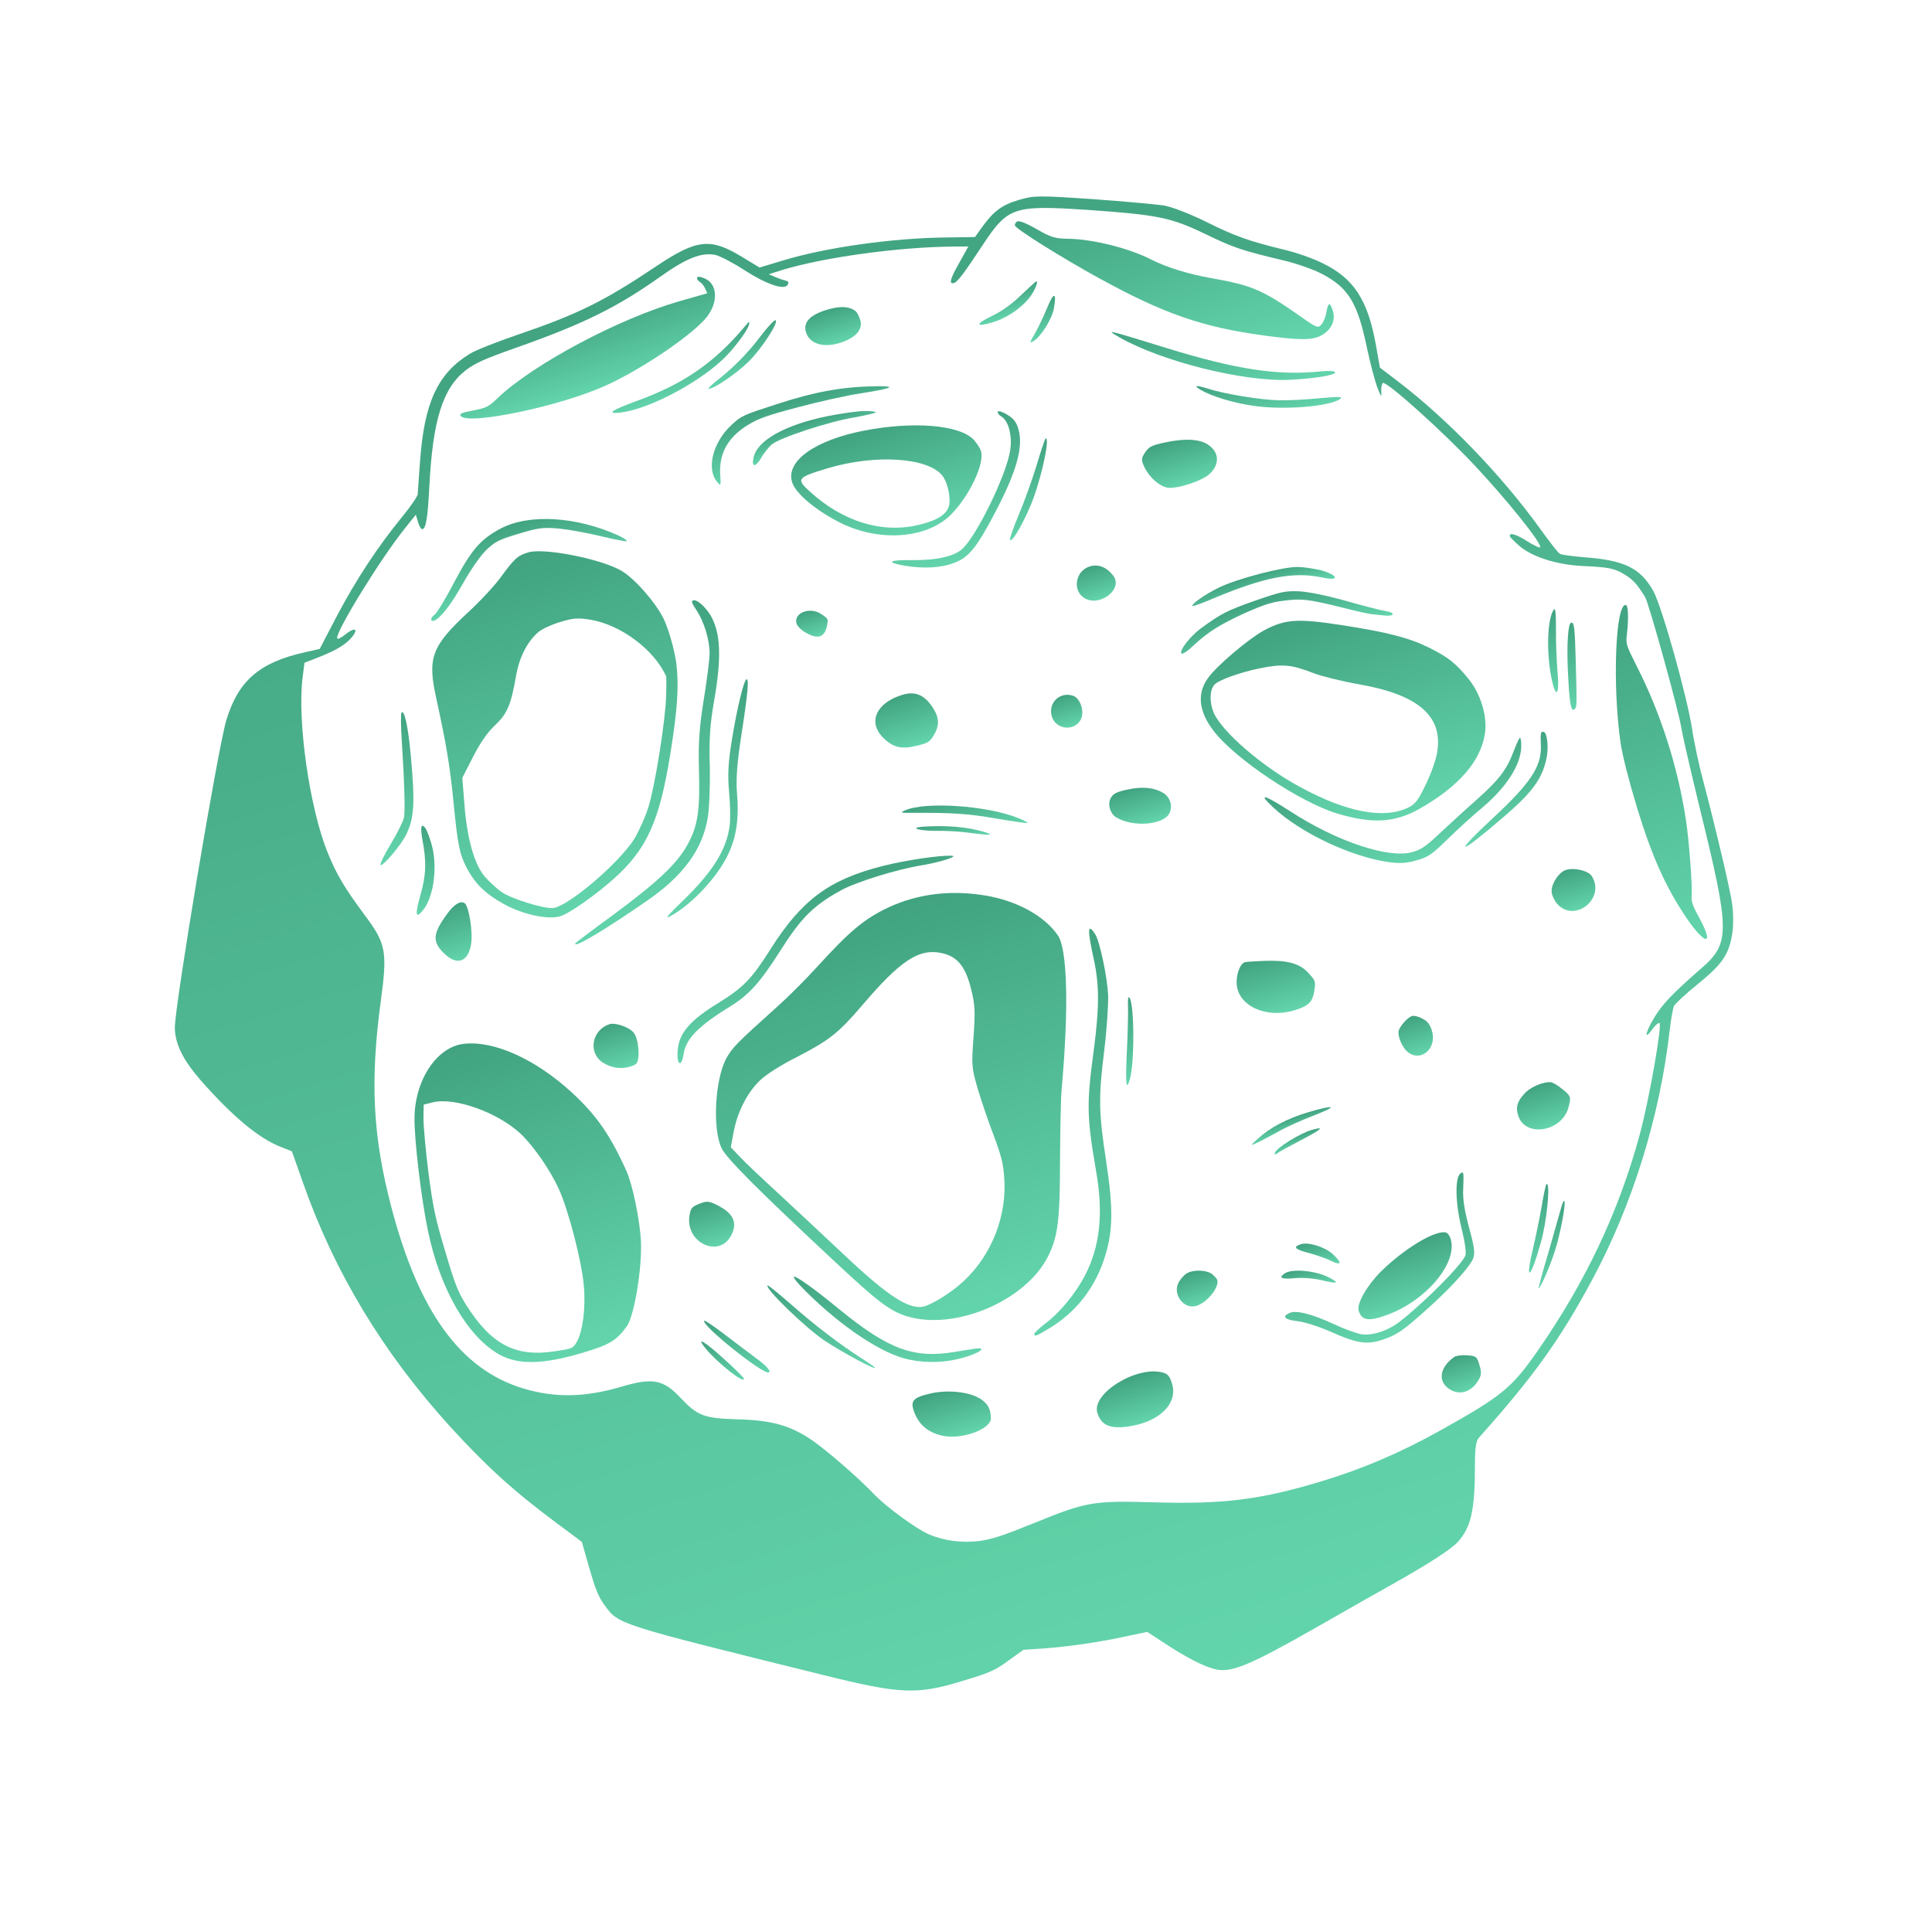 <svg width="140" height="139" viewBox="0 0 140 139" fill="none" xmlns="http://www.w3.org/2000/svg">
<path d="M119.797 42.814C118.863 41.165 117.718 40.603 114.829 40.384C113.951 40.313 113.129 40.208 113.02 40.124C112.895 40.044 112.321 39.31 111.714 38.469C108.892 34.519 104.929 30.409 101.304 27.64L99.995 26.642L99.706 25.016C99.114 21.719 98.11 20.175 95.826 19.067C95.134 18.722 93.895 18.29 93.045 18.093C90.524 17.477 89.511 17.128 87.394 16.071C86.21 15.488 84.936 14.999 84.349 14.891C83.787 14.809 81.452 14.59 79.151 14.428C75.241 14.164 74.905 14.165 73.827 14.49C72.575 14.851 71.95 15.342 71.079 16.579L70.655 17.177L68.665 17.207C64.709 17.242 59.906 17.919 56.749 18.872L55.04 19.388L53.764 18.614C51.479 17.222 50.504 17.331 47.593 19.268C43.779 21.829 41.879 22.772 37.428 24.284C35.953 24.796 34.419 25.393 34.041 25.642C31.715 27.066 30.738 29.174 30.436 33.463C30.357 34.595 30.271 35.646 30.271 35.813C30.252 35.971 29.741 36.729 29.114 37.489C27.346 39.652 25.771 42.058 24.414 44.634L23.169 47.025L22.037 47.282C18.795 48.009 17.265 49.344 16.405 52.172C15.775 54.26 12.662 72.898 12.668 74.475C12.694 75.676 13.257 76.816 14.592 78.344C16.864 80.916 18.747 82.48 20.312 83.1L21.152 83.434L21.957 85.71C24.237 92.208 27.759 98.03 32.617 103.381C35.325 106.342 37.22 108.054 40.364 110.396L42.162 111.734L42.703 113.637C43.147 115.165 43.36 115.705 43.791 116.297C44.829 117.73 44.551 117.646 59.715 121.398C65.273 122.777 66.462 122.821 69.754 121.811C71.771 121.202 72.096 121.053 73.073 120.339L74.165 119.556L75.663 119.456C77.52 119.316 79.774 118.988 81.679 118.564L83.133 118.26L84.472 119.132C86.065 120.179 87.354 120.831 88.174 120.987C89.282 121.206 90.652 120.625 95.242 118.014C97.534 116.701 100.146 115.224 101.051 114.716C103.565 113.302 105.194 112.239 105.646 111.734C106.625 110.632 106.889 109.394 106.881 105.971C106.886 104.928 106.962 104.401 107.167 104.188C111.122 99.754 113.04 97.093 115.353 92.784C118.294 87.329 120.286 80.901 120.996 74.625C121.085 73.86 121.224 73.096 121.3 72.904C121.397 72.724 122.171 72.004 123.036 71.306C124.209 70.347 124.718 69.808 125.051 69.186C125.54 68.3 125.712 66.922 125.514 65.487C125.39 64.517 124.287 59.862 123.443 56.675C123.13 55.527 122.758 53.792 122.613 52.811C122.24 50.405 120.412 43.904 119.797 42.814ZM121.827 52.713C121.931 53.336 122.533 55.942 123.161 58.523C125.383 67.558 125.386 68.347 123.256 70.198C121.22 71.972 120.439 72.778 119.84 73.799C119.203 74.864 119.126 75.442 119.751 74.564C119.916 74.33 120.14 74.128 120.242 74.131C120.481 74.142 119.506 79.709 118.812 82.253C117.298 87.815 114.891 92.924 111.372 97.966C109.54 100.584 108.826 101.169 104.456 103.613C101.538 105.249 98.787 106.432 95.753 107.348C91.302 108.691 88.646 109.023 83.49 108.866C79.219 108.744 78.692 108.836 74.907 110.382C72.616 111.308 71.866 111.551 70.977 111.669C69.731 111.826 68.423 111.667 67.322 111.193C66.437 110.822 64.259 109.23 63.404 108.346C62.199 107.081 59.925 105.114 58.822 104.355C57.24 103.288 55.917 102.915 53.395 102.853C51.021 102.781 50.547 102.604 49.313 101.298C48.074 99.976 47.305 99.822 45.082 100.476C42.367 101.278 40.208 101.308 37.898 100.612C33.383 99.238 30.368 95.093 28.377 87.55C27.01 82.354 26.804 78.386 27.6 72.504C28.078 68.968 27.968 68.38 26.474 66.379C24.97 64.348 24.401 63.411 23.736 61.765C22.43 58.549 21.528 52.221 21.929 49.095L22.061 48.031L23.173 47.594C24.434 47.096 25.155 46.644 25.573 46.081C25.976 45.523 25.672 45.463 25.021 45.979C24.724 46.219 24.461 46.349 24.433 46.257C24.299 45.81 27.636 40.387 29.387 38.23L30.132 37.3L30.299 37.854C30.387 38.146 30.523 38.374 30.616 38.346C30.877 38.267 30.99 37.528 31.112 35.258C31.357 30.448 32.081 28.114 33.773 26.814C34.459 26.305 35.063 26.022 37.402 25.198C42.307 23.466 44.718 22.268 47.861 20.043C49.742 18.703 50.838 18.272 51.84 18.473C52.183 18.554 53.121 19.043 53.935 19.57C55.524 20.602 56.854 21.057 57.08 20.636C57.177 20.456 57.138 20.383 56.921 20.331C56.759 20.296 56.421 20.18 56.17 20.071L55.708 19.875L56.627 19.581C59.656 18.649 65.143 17.9 69.032 17.868L70.172 17.86L69.507 19.052C68.848 20.208 68.739 20.627 69.139 20.506C69.386 20.431 69.878 19.779 71.203 17.767C73.049 14.977 73.434 14.86 78.834 15.212C83.933 15.571 84.864 15.76 87.383 16.981C89.466 17.981 90.006 18.154 93.048 18.881C93.953 19.095 95.192 19.527 95.814 19.86C97.709 20.85 98.379 21.957 99.045 25.165C99.287 26.301 99.626 27.593 99.796 28.045C100.095 28.811 100.119 28.837 100.088 28.343C100.081 28.043 100.135 27.775 100.212 27.752C100.535 27.654 104.573 31.288 106.854 33.723C109.184 36.211 111.63 39.25 111.614 39.641C111.611 39.743 111.199 39.548 110.684 39.233C109.85 38.696 109.32 38.554 109.417 38.877C109.436 38.939 109.752 39.263 110.115 39.573C111.023 40.357 112.824 40.922 114.633 41.014C116.574 41.1 117.02 41.184 117.769 41.663C118.345 42.01 118.655 42.369 119.209 43.26C119.481 43.715 121.639 51.477 121.827 52.713Z" fill="url(#paint0_linear_289_7684)"/>
<path d="M117.823 43.846C117.06 43.657 116.83 49.687 117.437 53.87C117.564 54.738 118.04 56.593 118.63 58.547C119.709 62.067 120.703 64.302 122.216 66.532C123.574 68.524 124.239 68.558 123.172 66.58C122.654 65.645 122.541 65.326 122.584 64.91C122.644 64.22 122.399 60.902 122.167 59.411C121.595 55.621 120.349 51.715 118.649 48.366C117.807 46.689 117.807 46.689 117.901 45.888C118.02 44.777 117.989 43.897 117.823 43.846Z" fill="url(#paint1_linear_289_7684)"/>
<path d="M113.842 45.132C113.626 45.197 113.533 46.669 113.608 48.477C113.713 50.829 113.824 51.585 114.058 51.414C114.281 51.262 114.273 51.349 114.187 48C114.118 45.434 114.073 45.062 113.842 45.132Z" fill="url(#paint2_linear_289_7684)"/>
<path d="M112.582 44.186C112.124 44.895 112.047 47.202 112.415 49.089C112.74 50.721 113.034 50.413 112.857 48.603C112.797 47.849 112.74 46.489 112.751 45.579C112.754 44.419 112.715 44.011 112.582 44.186Z" fill="url(#paint3_linear_289_7684)"/>
<path d="M115.353 63.499C115.115 63.101 114.099 62.853 113.483 63.039C112.96 63.197 112.385 64.076 112.439 64.647C112.468 64.907 112.65 65.289 112.852 65.513C114.114 66.912 116.36 65.11 115.353 63.499Z" fill="url(#paint4_linear_289_7684)"/>
<path d="M111.878 53.045C111.641 52.983 111.618 53.074 111.659 54.102C111.694 55.553 110.885 56.771 108.26 59.209C105.138 62.115 105.644 62.064 109.057 59.119C111.123 57.337 111.814 56.339 112.092 54.811C112.22 54.067 112.1 53.113 111.878 53.045Z" fill="url(#paint5_linear_289_7684)"/>
<path d="M110.141 53.469C110.08 53.488 109.879 53.935 109.681 54.448C109.179 55.792 108.634 56.493 106.994 57.962C106.211 58.652 105.014 59.752 104.344 60.374C103.351 61.312 102.992 61.572 102.34 61.751C100.622 62.236 96.867 60.985 93.48 58.783C91.561 57.549 91.126 57.445 92.251 58.499C94.203 60.345 97.948 62.12 100.696 62.483C101.416 62.584 101.976 62.55 102.654 62.345C103.506 62.105 103.729 61.953 104.923 60.787C105.651 60.081 106.717 59.104 107.296 58.627C109.11 57.122 110.18 55.489 110.233 54.164C110.245 53.757 110.203 53.451 110.141 53.469Z" fill="url(#paint6_linear_289_7684)"/>
<path d="M106.417 49.203C105.503 48.068 104.931 47.62 103.566 46.94C102.086 46.211 100.591 45.823 97.136 45.287C94 44.807 93.112 44.873 91.593 45.684C90.481 46.288 88.191 48.222 87.529 49.144C86.723 50.261 86.863 51.561 87.942 52.965C89.497 54.998 94.19 58.132 96.909 58.957C99.422 59.71 101.043 59.624 102.827 58.632C105.698 57.01 107.309 55.164 107.606 53.143C107.794 51.928 107.292 50.265 106.417 49.203ZM104.135 54.56C104.054 55.071 103.689 56.088 103.316 56.856C102.737 58.055 102.552 58.279 101.995 58.547C100.226 59.367 97.549 58.848 94.212 57.034C91.441 55.537 88.571 53.044 87.95 51.653C87.641 50.907 87.645 50.032 87.993 49.625C88.308 49.278 89.81 48.741 91.279 48.432C92.943 48.098 93.562 48.146 95.258 48.809C95.842 49.019 97.297 49.386 98.503 49.593C102.816 50.357 104.598 51.918 104.135 54.56Z" fill="url(#paint7_linear_289_7684)"/>
<path d="M96.32 22.041C96.243 22.065 96.159 22.342 96.115 22.641C96.07 22.94 95.906 23.342 95.769 23.501C95.521 23.794 95.43 23.771 94.363 23.018C91.505 21.009 90.751 20.683 87.805 20.162C86.118 19.865 84.58 19.389 83.451 18.823C81.877 18.005 79.204 17.334 77.465 17.305C76.453 17.291 76.14 17.201 75.099 16.591C74.348 16.163 73.814 15.955 73.694 16.058C73.585 16.141 73.52 16.262 73.544 16.339C73.623 16.6 76.877 18.641 79.657 20.169C84.291 22.717 87.127 23.708 91.578 24.312C94.118 24.654 95.079 24.666 95.715 24.323C96.443 23.952 96.799 23.24 96.59 22.548C96.502 22.255 96.382 22.023 96.32 22.041Z" fill="url(#paint8_linear_289_7684)"/>
<path d="M113.178 78.899C112.885 78.652 112.52 78.443 112.363 78.423C111.849 78.393 111.026 78.726 110.592 79.126C109.932 79.778 109.791 80.257 110.046 80.936C110.643 82.468 113.227 81.957 113.664 80.23C113.859 79.483 113.84 79.421 113.178 78.899Z" fill="url(#paint9_linear_289_7684)"/>
<path d="M95.588 28.862C94.578 28.965 93.268 29.024 92.658 29.007C91.356 28.98 88.758 28.555 87.623 28.193C86.675 27.891 86.43 27.915 86.981 28.235C87.726 28.699 89.41 29.215 90.83 29.408C93.029 29.735 96.391 29.459 97.114 28.905C97.332 28.738 96.961 28.733 95.588 28.862Z" fill="url(#paint10_linear_289_7684)"/>
<path d="M95.773 26.909C92.598 27.245 89.548 26.772 84.489 25.209C80.081 23.853 80.096 23.849 81.117 24.447C84.181 26.192 90.107 27.678 93.455 27.524C95.326 27.43 96.814 27.182 96.749 26.967C96.725 26.89 96.278 26.857 95.773 26.909Z" fill="url(#paint11_linear_289_7684)"/>
<path d="M100.34 44.27C99.986 44.209 98.692 43.877 97.461 43.527C96.229 43.176 94.742 42.87 94.132 42.852C93.145 42.814 92.844 42.872 90.988 43.516C88.921 44.24 88.456 44.481 87.026 45.534C86.215 46.132 85.385 47.222 85.63 47.366C85.726 47.404 86.104 47.156 86.466 46.795C87.554 45.778 88.419 45.248 90.234 44.415C91.585 43.822 92.15 43.635 92.977 43.537C94.32 43.366 94.736 43.409 97.132 43.995C98.207 44.275 99.214 44.492 99.351 44.501C99.493 44.525 99.904 44.552 100.254 44.598C101.091 44.698 101.166 44.39 100.34 44.27Z" fill="url(#paint12_linear_289_7684)"/>
<path d="M113.135 87.493C113.038 87.841 112.624 89.309 112.206 90.762C111.767 92.204 111.464 93.371 111.495 93.361C111.649 93.315 112.341 91.712 112.666 90.674C113.051 89.5 113.459 87.345 113.371 87.052C113.339 86.945 113.231 87.145 113.135 87.493Z" fill="url(#paint13_linear_289_7684)"/>
<path d="M112.069 85.8C112.022 85.814 111.865 86.516 111.723 87.382C111.576 88.232 111.281 89.648 111.077 90.532C110.475 93.048 110.929 92.659 111.662 90.02C112.099 88.46 112.361 85.711 112.069 85.8Z" fill="url(#paint14_linear_289_7684)"/>
<path d="M95.76 41.337C95.269 41.217 94.51 41.093 94.037 41.085C92.927 41.084 89.748 41.909 88.366 42.562C87.339 43.056 86.243 43.824 86.423 43.92C86.479 43.937 87.147 43.702 87.92 43.368C91.65 41.805 93.747 41.407 95.831 41.853C97.075 42.133 97.011 41.699 95.76 41.337Z" fill="url(#paint15_linear_289_7684)"/>
<path d="M103.077 73.821C102.811 73.666 102.468 73.585 102.314 73.631C102.021 73.719 101.48 74.32 101.363 74.657C101.234 75.065 101.625 75.972 102.074 76.289C103.032 76.957 104.135 75.936 103.764 74.705C103.624 74.243 103.453 74.009 103.077 73.821Z" fill="url(#paint16_linear_289_7684)"/>
<path d="M105.838 85.027C105.422 85.32 105.456 87.157 105.893 88.94C106.175 90.097 106.267 90.792 106.179 91.003C105.884 91.696 103.321 94.283 101.462 95.751C100.608 96.429 99.447 96.813 98.636 96.688C98.297 96.623 97.375 96.296 96.592 95.928C95.03 95.207 93.903 94.926 93.434 95.152C92.872 95.405 93.094 95.641 94.033 95.743C94.535 95.793 95.599 96.144 96.393 96.492C98.412 97.394 99.112 97.485 100.382 97.017C101.231 96.711 101.677 96.408 103.056 95.186C105.009 93.472 106.538 91.801 106.765 91.162C106.892 90.804 106.835 90.335 106.452 88.956C106.122 87.695 105.991 86.929 106.029 86.162C106.075 84.922 106.061 84.876 105.838 85.027Z" fill="url(#paint17_linear_289_7684)"/>
<path d="M87.529 32.218C86.935 31.809 85.827 31.758 84.424 32.064C83.446 32.275 83.286 32.357 82.978 32.785C82.691 33.225 82.688 33.327 82.937 33.873C83.312 34.616 83.977 35.204 84.589 35.339C85.247 35.459 87.132 34.857 87.677 34.323C88.404 33.616 88.348 32.76 87.529 32.218Z" fill="url(#paint18_linear_289_7684)"/>
<path d="M104.705 89.298C103.827 89.227 101.702 90.54 100.068 92.142C99.062 93.15 98.301 94.472 98.455 94.98C98.678 95.718 99.2 95.779 100.589 95.259C103.382 94.214 105.639 91.501 105.123 89.793C105.035 89.501 104.877 89.313 104.705 89.298Z" fill="url(#paint19_linear_289_7684)"/>
<path d="M106.321 98.214C105.945 98.193 105.537 98.232 105.397 98.325C104.27 99.102 104.152 100.212 105.149 100.734C105.815 101.104 106.596 100.851 107.054 100.142C107.357 99.698 107.378 99.49 107.211 98.936C107.021 98.305 106.976 98.268 106.321 98.214Z" fill="url(#paint20_linear_289_7684)"/>
<path d="M94.747 70.441C94.134 69.803 93.24 69.569 91.579 69.634C90.932 69.661 90.305 69.699 90.213 69.727C89.874 69.829 89.599 70.534 89.609 71.236C89.659 72.849 91.667 73.822 93.725 73.234C94.792 72.929 95.106 72.633 95.236 71.838C95.344 71.083 95.344 71.083 94.747 70.441Z" fill="url(#paint21_linear_289_7684)"/>
<path d="M96.428 80.244C96.343 80.185 95.605 80.358 94.789 80.604C93.249 81.069 92.03 81.706 91.109 82.554C90.608 83.008 90.602 83.043 91.014 82.852C91.267 82.742 91.949 82.385 92.539 82.056C93.124 81.711 94.278 81.195 95.091 80.882C95.92 80.565 96.508 80.287 96.428 80.244Z" fill="url(#paint22_linear_289_7684)"/>
<path d="M95.073 81.878C94.206 82.123 92.465 83.203 92.384 83.546C92.344 83.693 92.395 83.694 92.561 83.577C92.681 83.474 93.359 83.101 94.056 82.74C95.771 81.853 96.079 81.592 95.073 81.878Z" fill="url(#paint23_linear_289_7684)"/>
<path d="M75.893 22.28C75.641 22.893 75.24 23.736 74.999 24.162C74.598 24.837 74.586 24.907 74.897 24.713C75.451 24.378 76.23 23.118 76.369 22.354C76.582 21.165 76.369 21.128 75.893 22.28Z" fill="url(#paint24_linear_289_7684)"/>
<path d="M96.559 90.867C95.983 90.352 94.818 89.998 94.279 90.161C93.647 90.352 93.825 90.55 94.896 90.814C95.411 90.961 96.141 91.211 96.498 91.389C97.23 91.755 97.253 91.497 96.559 90.867Z" fill="url(#paint25_linear_289_7684)"/>
<path d="M75.004 20.449C74.937 20.503 74.451 20.952 73.901 21.47C73.278 22.078 72.541 22.586 71.865 22.908C70.632 23.498 70.686 23.734 71.964 23.348C73.073 23.013 74.258 22.152 74.802 21.282C75.139 20.727 75.271 20.218 75.004 20.449Z" fill="url(#paint26_linear_289_7684)"/>
<path d="M96.26 92.552C95.257 92.066 93.617 91.923 93.088 92.284C92.615 92.611 92.866 92.72 93.846 92.626C94.382 92.565 95.265 92.651 95.826 92.784C96.953 93.065 97.113 92.983 96.26 92.552Z" fill="url(#paint27_linear_289_7684)"/>
<path d="M80.665 41.712C80.194 41.098 79.585 40.862 78.984 41.043C77.921 41.364 77.682 42.797 78.587 43.346C79.697 44.019 81.425 42.674 80.665 41.712Z" fill="url(#paint28_linear_289_7684)"/>
<path d="M84.272 57.449C83.601 57.063 82.789 56.989 81.729 57.209C80.91 57.389 80.692 57.505 80.511 57.794C80.228 58.249 80.436 58.993 80.917 59.25C82.123 59.961 84.286 59.779 84.727 58.957C85.007 58.436 84.802 57.759 84.272 57.449Z" fill="url(#paint29_linear_289_7684)"/>
<path d="M75.766 31.772C75.735 31.781 75.419 32.682 75.097 33.787C74.755 34.881 74.18 36.482 73.804 37.351C73.443 38.216 73.161 39.006 73.189 39.099C73.295 39.453 74.314 37.651 74.899 36.08C75.546 34.273 76.09 31.674 75.766 31.772Z" fill="url(#paint30_linear_289_7684)"/>
<path d="M72.997 30.055C72.667 29.853 72.349 29.747 72.306 29.827C72.268 29.923 72.381 30.073 72.566 30.185C73.096 30.495 73.383 31.668 73.19 32.7C72.889 34.487 70.823 38.721 69.771 39.744C69.2 40.302 67.899 40.611 66.128 40.591C64.424 40.568 64.139 40.738 65.491 40.985C66.858 41.228 68.198 41.159 69.161 40.784C70.2 40.387 70.765 39.696 72.067 37.22C73.672 34.184 74.182 32.367 73.792 31.075C73.639 30.567 73.452 30.338 72.997 30.055Z" fill="url(#paint31_linear_289_7684)"/>
<path d="M77.748 50.417C76.795 50.1 75.926 50.95 76.219 51.92C76.507 52.874 77.846 53.024 78.308 52.162C78.62 51.581 78.287 50.59 77.748 50.417Z" fill="url(#paint32_linear_289_7684)"/>
<path d="M70.572 31.878C69.555 30.791 66.209 30.508 62.622 31.205C59.065 31.892 56.935 33.408 57.395 34.932C57.632 35.717 58.948 36.847 60.632 37.75C63.523 39.312 67.122 39.099 68.925 37.279C70.262 35.918 71.357 33.589 71.088 32.697C71.018 32.466 70.779 32.118 70.572 31.878ZM68.8 36.477C68.723 37.222 67.986 37.73 66.409 38.072C63.842 38.645 61.059 37.772 58.723 35.656C57.661 34.7 57.735 34.611 59.999 33.927C63.423 32.911 67.207 33.146 68.274 34.453C68.623 34.885 68.86 35.837 68.8 36.477Z" fill="url(#paint33_linear_289_7684)"/>
<path d="M87.825 92.327C87.432 92.026 86.481 91.994 86.01 92.271C85.824 92.377 85.572 92.655 85.438 92.88C84.909 93.745 85.766 94.913 86.69 94.635C87.476 94.398 88.368 93.289 88.205 92.75C88.177 92.658 88.004 92.475 87.825 92.327Z" fill="url(#paint34_linear_289_7684)"/>
<path d="M81.773 72.274C81.742 72.284 81.722 72.609 81.741 73.006C81.756 73.388 81.725 74.79 81.661 76.136C81.546 78.539 81.606 79.125 81.871 78.222C82.255 76.881 82.188 72.149 81.773 72.274Z" fill="url(#paint35_linear_289_7684)"/>
<path d="M79.37 67.71C78.805 66.839 78.781 67.317 79.257 69.507C79.671 71.38 79.664 73.028 79.26 76.088C78.73 80.01 78.745 80.895 79.433 84.902C79.966 87.949 79.71 90.327 78.626 92.417C77.936 93.75 76.792 95.137 75.695 95.955C75.258 96.288 74.922 96.624 74.941 96.686C74.997 96.871 75.085 96.827 76.053 96.25C78.026 95.05 79.401 93.258 80.093 90.984C80.654 89.169 80.671 87.501 80.149 84.099C79.609 80.584 79.6 79.496 80.011 76.181C80.197 74.681 80.32 72.864 80.301 72.131C80.242 70.822 79.705 68.264 79.37 67.71Z" fill="url(#paint36_linear_289_7684)"/>
<path d="M73.766 59.276C71.492 58.367 67.053 58.078 65.584 58.723C65.197 58.89 65.273 58.917 66.143 58.906C69.045 58.887 70.213 58.971 72.218 59.323C73.438 59.526 74.442 59.676 74.463 59.636C74.485 59.596 74.168 59.44 73.766 59.276Z" fill="url(#paint37_linear_289_7684)"/>
<path d="M76.651 67.775C75.669 66.359 73.676 65.264 71.361 64.888C68.869 64.482 66.504 64.776 64.41 65.744C62.615 66.588 61.572 67.474 59.186 70.091C58.392 70.969 57.113 72.245 56.346 72.93C53.383 75.587 53.063 75.919 52.639 76.685C51.813 78.177 51.611 81.797 52.288 83.205C52.624 83.927 55.032 86.34 60.548 91.476C63.64 94.371 64.507 95.016 65.748 95.397C69.239 96.443 74.371 94.239 75.955 91.024C76.668 89.6 76.81 88.398 76.814 84.014C76.831 81.843 76.866 79.566 76.93 78.942C77.454 73.108 77.356 68.772 76.651 67.775ZM70.545 75.159C70.394 77.22 70.405 77.368 70.859 78.927C71.129 79.819 71.635 81.329 72.004 82.275C72.524 83.663 72.685 84.253 72.763 85.237C73.003 88.036 71.892 90.924 69.832 92.838C68.89 93.727 67.3 94.694 66.735 94.713C65.593 94.773 64.057 93.691 60.614 90.415C59.535 89.397 57.641 87.635 56.402 86.481C55.148 85.331 53.855 84.109 53.55 83.765L52.957 83.138L53.168 81.999C53.449 80.537 54.193 79.104 55.113 78.255C55.573 77.831 56.558 77.198 57.725 76.611C60.122 75.367 60.747 74.876 62.511 72.815C65.203 69.652 66.547 68.759 68.111 69.043C69.337 69.261 69.957 69.98 70.371 71.686C70.659 72.808 70.674 73.358 70.545 75.159Z" fill="url(#paint38_linear_289_7684)"/>
<path d="M63.366 27.991C60.993 28.036 59.018 28.397 56.28 29.29C53.876 30.066 53.711 30.133 53.005 30.799C51.677 32.023 51.179 33.936 51.936 34.883C52.235 35.263 52.246 35.243 52.189 34.387C52.096 32.853 52.761 31.662 54.212 30.788C54.963 30.326 55.616 30.095 57.857 29.503C59.349 29.103 61.398 28.652 62.41 28.498C64.705 28.141 65.087 27.959 63.366 27.991Z" fill="url(#paint39_linear_289_7684)"/>
<path d="M62.011 22.556C61.549 22.192 60.898 22.153 59.913 22.451C58.696 22.818 58.187 23.358 58.401 24.066C58.651 24.897 59.624 25.225 60.825 24.862C61.98 24.514 62.548 23.889 62.339 23.196C62.255 22.919 62.101 22.63 62.011 22.556Z" fill="url(#paint40_linear_289_7684)"/>
<path d="M84.286 99.474C82.439 98.924 79.088 100.959 79.515 102.375C79.803 103.329 80.508 103.604 82.022 103.331C84.125 102.949 85.348 101.656 84.934 100.286C84.767 99.732 84.634 99.571 84.286 99.474Z" fill="url(#paint41_linear_289_7684)"/>
<path d="M62.632 29.791C62.128 29.792 60.953 29.962 59.986 30.153C56.883 30.787 54.871 31.915 54.607 33.154C54.438 33.876 54.743 33.885 55.155 33.19C55.338 32.849 55.697 32.422 55.906 32.224C56.48 31.732 60.009 30.566 61.866 30.257C62.71 30.103 63.432 29.936 63.464 29.876C63.501 29.831 63.116 29.779 62.632 29.791Z" fill="url(#paint42_linear_289_7684)"/>
<path d="M71.314 60.284C70.042 59.912 68.544 59.793 66.816 59.912C65.867 59.997 66.654 60.213 67.83 60.211C68.497 60.194 69.472 60.252 70.015 60.323C71.292 60.492 71.755 60.52 71.736 60.459C71.727 60.428 71.536 60.351 71.314 60.284Z" fill="url(#paint43_linear_289_7684)"/>
<path d="M67.681 51.423C67.065 50.383 66.362 50.058 65.392 50.351C63.513 50.918 62.872 52.303 63.969 53.433C64.672 54.145 65.277 54.315 66.343 54.06C67.255 53.852 67.369 53.784 67.68 53.254C68.07 52.599 68.06 52.064 67.681 51.423Z" fill="url(#paint44_linear_289_7684)"/>
<path d="M68.93 62.012C68.03 61.981 65.633 62.335 63.946 62.76C60.076 63.744 58.1 65.213 55.845 68.765C54.469 70.944 53.866 71.562 52.068 72.676C50.053 73.905 49.237 74.823 49.116 76.035C48.997 77.146 49.375 77.451 49.539 76.378C49.708 75.269 50.62 74.339 52.946 72.915C54.289 72.073 55.082 71.195 56.495 68.972C58.041 66.524 58.917 65.638 60.918 64.531C62.071 63.897 65.008 62.994 66.803 62.704C68.178 62.474 69.54 62.029 68.93 62.012Z" fill="url(#paint45_linear_289_7684)"/>
<path d="M56.192 23.205C56.101 23.182 55.618 23.697 55.126 24.349C54.205 25.584 53.031 26.762 51.855 27.654C51.49 27.949 51.275 28.182 51.357 28.174C51.733 28.195 53.373 27.061 54.243 26.211C55.19 25.287 56.485 23.284 56.192 23.205Z" fill="url(#paint46_linear_289_7684)"/>
<path d="M53.976 23.655C51.762 26.288 49.54 27.832 46.099 29.072C44.315 29.728 43.925 29.997 44.89 29.907C46.814 29.712 50.269 27.965 52.26 26.155C53.069 25.44 54.159 23.986 54.274 23.532C54.339 23.243 54.308 23.253 53.976 23.655Z" fill="url(#paint47_linear_289_7684)"/>
<path d="M59.532 44.513C58.719 43.936 57.484 44.409 57.721 45.194C57.781 45.394 58.108 45.699 58.449 45.881C59.296 46.348 59.764 46.173 59.931 45.333C60.016 44.837 60.041 44.864 59.532 44.513Z" fill="url(#paint48_linear_289_7684)"/>
<path d="M51.158 20.224C50.706 20.008 50.452 20 50.517 20.216C50.536 20.277 50.635 20.382 50.739 20.451C50.84 20.505 51.002 20.707 51.093 20.898L51.251 21.254L49.239 21.827C44.847 23.086 38.681 26.374 36.091 28.818C35.416 29.475 35.256 29.557 34.288 29.748C33.444 29.902 33.269 29.989 33.382 30.14C33.88 30.846 40.613 29.435 43.893 27.941C46.347 26.831 49.761 24.558 51.042 23.18C52.019 22.13 52.071 20.687 51.158 20.224Z" fill="url(#paint49_linear_289_7684)"/>
<path d="M70.621 97.738C70.268 97.794 69.644 97.898 69.194 97.967C66.254 98.468 64.405 97.8 60.885 94.934C58.986 93.374 57.705 92.468 57.535 92.519C57.443 92.547 57.821 93.021 58.37 93.56C60.992 96.178 63.993 98.16 65.886 98.529C67.246 98.807 68.638 98.74 69.901 98.359C71.102 97.996 71.556 97.607 70.621 97.738Z" fill="url(#paint50_linear_289_7684)"/>
<path d="M71.065 101.382C70.271 100.866 68.724 100.695 67.464 100.974C66.096 101.286 65.916 101.525 66.301 102.467C66.654 103.301 67.316 103.823 68.271 104.039C69.662 104.358 71.827 103.57 71.804 102.771C71.783 102.089 71.594 101.743 71.065 101.382Z" fill="url(#paint51_linear_289_7684)"/>
<path d="M54.098 49.226C53.898 49.286 53.4 51.368 53.041 53.575C52.769 55.235 52.717 56.175 52.834 57.399C52.916 58.281 52.936 59.35 52.882 59.785C52.663 61.565 51.644 63.199 49.404 65.352C48.451 66.261 48.156 66.619 48.502 66.43C49.928 65.698 51.753 63.837 52.609 62.219C53.329 60.876 53.563 59.479 53.414 57.593C53.318 56.497 53.403 55.33 53.734 53.198C54.197 50.221 54.283 49.17 54.098 49.226Z" fill="url(#paint52_linear_289_7684)"/>
<path d="M51.488 44.59C51.09 43.938 50.499 43.427 50.237 43.506C50.068 43.557 50.125 43.691 50.471 44.225C51.022 45.049 51.431 46.404 51.419 47.365C51.422 47.767 51.232 49.251 51.003 50.664C50.687 52.623 50.591 53.81 50.648 55.724C50.734 58.738 50.575 59.827 49.829 61.194C49.056 62.586 47.726 63.86 44.471 66.27C42.969 67.362 41.725 68.308 41.704 68.348C41.441 68.813 43.849 67.382 46.892 65.271C49.535 63.449 50.908 61.54 51.29 59.242C51.401 58.553 51.465 56.872 51.434 55.487C51.371 53.609 51.455 52.441 51.753 50.756C52.302 47.619 52.221 45.846 51.488 44.59Z" fill="url(#paint53_linear_289_7684)"/>
<path d="M48.083 44.828C47.481 43.616 45.949 41.879 44.997 41.343C43.495 40.487 39.351 39.672 38.252 40.038C37.497 40.266 37.251 40.508 36.276 41.843C35.873 42.401 34.822 43.541 33.928 44.365C31.277 46.828 30.958 47.663 31.616 50.621C32.34 53.912 32.612 55.593 32.848 57.99C33.167 61.219 33.291 61.853 33.788 62.828C34.404 64.036 35.186 64.791 36.554 65.537C37.922 66.282 39.717 66.664 40.595 66.399C41.258 66.199 43.101 64.904 44.48 63.682C46.862 61.552 47.791 59.509 48.567 54.673C49.098 51.423 49.205 49.662 49.007 48.059C48.868 47.043 48.433 45.545 48.083 44.828ZM48.273 50.413C48.221 52.192 47.487 56.83 47.008 58.418C46.8 59.119 46.327 60.169 45.984 60.759C44.901 62.514 41.16 65.708 40.063 65.804C39.354 65.85 36.999 65.117 36.311 64.619C35.967 64.37 35.452 63.888 35.146 63.543C34.382 62.682 33.837 60.765 33.65 58.252L33.501 56.366L34.272 54.857C34.8 53.824 35.316 53.081 35.865 52.563C36.754 51.724 37.032 51.086 37.399 48.96C37.631 47.614 38.239 46.456 39.017 45.802C39.298 45.566 39.979 45.259 40.626 45.064C41.55 44.785 41.912 44.76 42.833 44.918C45.016 45.301 47.382 47.072 48.263 48.989C48.297 49.046 48.288 49.686 48.273 50.413Z" fill="url(#paint54_linear_289_7684)"/>
<path d="M44.801 38.8C41.747 37.422 38.343 37.223 36.297 38.294C34.819 39.076 34.172 39.825 32.918 42.185C32.303 43.378 31.647 44.433 31.496 44.545C31.19 44.755 31.165 45.065 31.443 44.981C31.889 44.846 32.677 43.837 33.562 42.26C34.13 41.248 34.847 40.226 35.265 39.831C35.924 39.229 36.141 39.113 37.604 38.672C39.052 38.235 39.363 38.208 40.536 38.308C41.246 38.379 42.633 38.632 43.613 38.873C44.574 39.104 45.394 39.26 45.431 39.215C45.447 39.159 45.173 38.974 44.801 38.8Z" fill="url(#paint55_linear_289_7684)"/>
<path d="M62.408 98.42C60.844 97.414 59.077 96.067 57.315 94.517C56.402 93.718 55.646 93.106 55.609 93.151C55.474 93.427 58.365 96.215 59.738 97.144C61.081 98.031 63.467 99.31 63.406 99.11C63.397 99.079 62.948 98.761 62.408 98.42Z" fill="url(#paint56_linear_289_7684)"/>
<path d="M52.13 87.417C51.409 87.03 51.251 87.01 50.696 87.229C50.14 87.447 50.05 87.541 49.963 88.088C49.643 90.031 52.082 91.21 52.975 89.546C53.448 88.665 53.173 87.975 52.13 87.417Z" fill="url(#paint57_linear_289_7684)"/>
<path d="M54.737 98.385C54.238 98.015 53.217 97.248 52.451 96.657C51.689 96.081 51.055 95.651 51.023 95.711C50.84 96.052 55.251 99.59 55.698 99.455C55.914 99.39 55.554 98.978 54.737 98.385Z" fill="url(#paint58_linear_289_7684)"/>
<path d="M52.438 98.457C51.025 97.171 50.379 96.812 51.146 97.739C52.021 98.801 54.047 100.39 53.894 99.882C53.87 99.805 53.222 99.161 52.438 98.457Z" fill="url(#paint59_linear_289_7684)"/>
<path d="M45.28 74.405C44.893 74.237 44.412 74.147 44.196 74.212C42.918 74.598 42.586 76.226 43.633 76.968C44.227 77.376 44.971 77.504 45.649 77.3C46.142 77.151 46.216 77.061 46.272 76.524C46.291 76.199 46.246 75.659 46.144 75.32C45.995 74.828 45.847 74.671 45.28 74.405Z" fill="url(#paint60_linear_289_7684)"/>
<path d="M45.39 84.85C44.219 82.249 43.212 80.806 41.442 79.174C38.815 76.76 35.796 75.387 33.605 75.645C31.655 75.864 30.059 78.26 30.036 81.021C30.02 82.638 30.536 86.966 31.02 89.238C31.901 93.438 33.869 96.841 36.162 98.147C37.519 98.913 39.311 98.893 42.165 98.048C44.141 97.469 44.669 97.158 45.427 96.106C45.957 95.359 46.535 91.927 46.444 89.956C46.371 88.433 45.836 85.824 45.39 84.85ZM42.306 93.17C42.453 94.771 42.23 96.484 41.791 97.254C41.513 97.725 41.482 97.734 40.179 97.926C37.337 98.364 35.572 97.418 33.763 94.539C33.179 93.607 32.951 93.021 32.256 90.661C31.546 88.307 31.372 87.452 31.046 84.981C30.848 83.379 30.685 81.615 30.686 81.06L30.7 80.049L31.34 79.889C32.93 79.476 36.118 80.63 37.767 82.197C38.693 83.093 39.885 84.816 40.493 86.16C41.182 87.665 42.167 91.431 42.306 93.17Z" fill="url(#paint61_linear_289_7684)"/>
<path d="M33.651 65.439C33.346 65.262 32.895 65.55 32.407 66.217C31.337 67.682 31.305 68.246 32.207 69.116C33.128 69.996 33.93 69.704 34.135 68.433C34.287 67.547 33.967 65.595 33.651 65.439Z" fill="url(#paint62_linear_289_7684)"/>
<path d="M29.099 51.633C29.04 51.718 29.04 52.608 29.112 53.627C29.311 56.791 29.362 58.74 29.276 59.236C29.223 59.504 28.796 60.372 28.314 61.172C27.833 61.972 27.498 62.644 27.579 62.687C27.759 62.784 29.097 61.205 29.444 60.462C30.023 59.263 30.081 58.171 29.767 54.739C29.578 52.664 29.299 51.405 29.099 51.633Z" fill="url(#paint63_linear_289_7684)"/>
<path d="M30.816 59.998C30.516 59.618 30.446 59.941 30.617 60.897C30.913 62.437 30.88 63.438 30.461 64.89C30.064 66.303 30.121 66.605 30.638 65.979C31.466 64.99 31.747 62.638 31.224 61.016C31.08 60.539 30.89 60.076 30.816 59.998Z" fill="url(#paint64_linear_289_7684)"/>
<defs>
<linearGradient id="paint0_linear_289_7684" x1="42.889" y1="20.055" x2="75.753" y2="126.161" gradientUnits="userSpaceOnUse">
<stop stop-color="#41A380"/>
<stop offset="1" stop-color="#63D5AC"/>
</linearGradient>
<linearGradient id="paint1_linear_289_7684" x1="115.838" y1="44.424" x2="124.321" y2="68.019" gradientUnits="userSpaceOnUse">
<stop stop-color="#41A380"/>
<stop offset="1" stop-color="#63D5AC"/>
</linearGradient>
<linearGradient id="paint2_linear_289_7684" x1="112.885" y1="45.42" x2="114.8" y2="51.257" gradientUnits="userSpaceOnUse">
<stop stop-color="#41A380"/>
<stop offset="1" stop-color="#63D5AC"/>
</linearGradient>
<linearGradient id="paint3_linear_289_7684" x1="111.683" y1="44.433" x2="113.514" y2="49.993" gradientUnits="userSpaceOnUse">
<stop stop-color="#41A380"/>
<stop offset="1" stop-color="#63D5AC"/>
</linearGradient>
<linearGradient id="paint4_linear_289_7684" x1="113.291" y1="63.097" x2="114.199" y2="66.03" gradientUnits="userSpaceOnUse">
<stop stop-color="#41A380"/>
<stop offset="1" stop-color="#63D5AC"/>
</linearGradient>
<linearGradient id="paint5_linear_289_7684" x1="107.387" y1="54.352" x2="109.282" y2="60.497" gradientUnits="userSpaceOnUse">
<stop stop-color="#41A380"/>
<stop offset="1" stop-color="#63D5AC"/>
</linearGradient>
<linearGradient id="paint6_linear_289_7684" x1="98.906" y1="55.593" x2="101.13" y2="62.884" gradientUnits="userSpaceOnUse">
<stop stop-color="#41A380"/>
<stop offset="1" stop-color="#63D5AC"/>
</linearGradient>
<linearGradient id="paint7_linear_289_7684" x1="93.337" y1="45.006" x2="98.085" y2="60.402" gradientUnits="userSpaceOnUse">
<stop stop-color="#41A380"/>
<stop offset="1" stop-color="#63D5AC"/>
</linearGradient>
<linearGradient id="paint8_linear_289_7684" x1="81.239" y1="13.773" x2="85.488" y2="27.593" gradientUnits="userSpaceOnUse">
<stop stop-color="#41A380"/>
<stop offset="1" stop-color="#63D5AC"/>
</linearGradient>
<linearGradient id="paint9_linear_289_7684" x1="111.03" y1="78.726" x2="111.987" y2="81.829" gradientUnits="userSpaceOnUse">
<stop stop-color="#41A380"/>
<stop offset="1" stop-color="#63D5AC"/>
</linearGradient>
<linearGradient id="paint10_linear_289_7684" x1="90.438" y1="26.861" x2="91.606" y2="30.69" gradientUnits="userSpaceOnUse">
<stop stop-color="#41A380"/>
<stop offset="1" stop-color="#63D5AC"/>
</linearGradient>
<linearGradient id="paint11_linear_289_7684" x1="86.171" y1="22.378" x2="88.4" y2="29.662" gradientUnits="userSpaceOnUse">
<stop stop-color="#41A380"/>
<stop offset="1" stop-color="#63D5AC"/>
</linearGradient>
<linearGradient id="paint12_linear_289_7684" x1="90.912" y1="43.5" x2="92.059" y2="47.272" gradientUnits="userSpaceOnUse">
<stop stop-color="#41A380"/>
<stop offset="1" stop-color="#63D5AC"/>
</linearGradient>
<linearGradient id="paint13_linear_289_7684" x1="111.281" y1="87.645" x2="112.956" y2="92.977" gradientUnits="userSpaceOnUse">
<stop stop-color="#41A380"/>
<stop offset="1" stop-color="#63D5AC"/>
</linearGradient>
<linearGradient id="paint14_linear_289_7684" x1="110.336" y1="86.323" x2="112.104" y2="91.901" gradientUnits="userSpaceOnUse">
<stop stop-color="#41A380"/>
<stop offset="1" stop-color="#63D5AC"/>
</linearGradient>
<linearGradient id="paint15_linear_289_7684" x1="90.18" y1="41.895" x2="90.736" y2="43.727" gradientUnits="userSpaceOnUse">
<stop stop-color="#41A380"/>
<stop offset="1" stop-color="#63D5AC"/>
</linearGradient>
<linearGradient id="paint16_linear_289_7684" x1="101.959" y1="73.738" x2="102.831" y2="76.536" gradientUnits="userSpaceOnUse">
<stop stop-color="#41A380"/>
<stop offset="1" stop-color="#63D5AC"/>
</linearGradient>
<linearGradient id="paint17_linear_289_7684" x1="97.183" y1="87.613" x2="100.129" y2="97.209" gradientUnits="userSpaceOnUse">
<stop stop-color="#41A380"/>
<stop offset="1" stop-color="#63D5AC"/>
</linearGradient>
<linearGradient id="paint18_linear_289_7684" x1="84.536" y1="31.991" x2="85.552" y2="35.301" gradientUnits="userSpaceOnUse">
<stop stop-color="#41A380"/>
<stop offset="1" stop-color="#63D5AC"/>
</linearGradient>
<linearGradient id="paint19_linear_289_7684" x1="100.399" y1="90.511" x2="101.767" y2="94.973" gradientUnits="userSpaceOnUse">
<stop stop-color="#41A380"/>
<stop offset="1" stop-color="#63D5AC"/>
</linearGradient>
<linearGradient id="paint20_linear_289_7684" x1="105.221" y1="98.363" x2="106.012" y2="100.92" gradientUnits="userSpaceOnUse">
<stop stop-color="#41A380"/>
<stop offset="1" stop-color="#63D5AC"/>
</linearGradient>
<linearGradient id="paint21_linear_289_7684" x1="91.29" y1="69.402" x2="92.591" y2="73.622" gradientUnits="userSpaceOnUse">
<stop stop-color="#41A380"/>
<stop offset="1" stop-color="#63D5AC"/>
</linearGradient>
<linearGradient id="paint22_linear_289_7684" x1="92.803" y1="81.204" x2="93.122" y2="82.256" gradientUnits="userSpaceOnUse">
<stop stop-color="#41A380"/>
<stop offset="1" stop-color="#63D5AC"/>
</linearGradient>
<linearGradient id="paint23_linear_289_7684" x1="93.516" y1="82.348" x2="93.791" y2="83.254" gradientUnits="userSpaceOnUse">
<stop stop-color="#41A380"/>
<stop offset="1" stop-color="#63D5AC"/>
</linearGradient>
<linearGradient id="paint24_linear_289_7684" x1="74.902" y1="21.884" x2="75.724" y2="24.53" gradientUnits="userSpaceOnUse">
<stop stop-color="#41A380"/>
<stop offset="1" stop-color="#63D5AC"/>
</linearGradient>
<linearGradient id="paint25_linear_289_7684" x1="94.914" y1="89.969" x2="95.546" y2="92.018" gradientUnits="userSpaceOnUse">
<stop stop-color="#41A380"/>
<stop offset="1" stop-color="#63D5AC"/>
</linearGradient>
<linearGradient id="paint26_linear_289_7684" x1="72.327" y1="21.228" x2="72.894" y2="23.087" gradientUnits="userSpaceOnUse">
<stop stop-color="#41A380"/>
<stop offset="1" stop-color="#63D5AC"/>
</linearGradient>
<linearGradient id="paint27_linear_289_7684" x1="94.2" y1="91.911" x2="94.71" y2="93.581" gradientUnits="userSpaceOnUse">
<stop stop-color="#41A380"/>
<stop offset="1" stop-color="#63D5AC"/>
</linearGradient>
<linearGradient id="paint28_linear_289_7684" x1="78.78" y1="41.105" x2="79.532" y2="43.54" gradientUnits="userSpaceOnUse">
<stop stop-color="#41A380"/>
<stop offset="1" stop-color="#63D5AC"/>
</linearGradient>
<linearGradient id="paint29_linear_289_7684" x1="81.801" y1="57.16" x2="82.654" y2="59.935" gradientUnits="userSpaceOnUse">
<stop stop-color="#41A380"/>
<stop offset="1" stop-color="#63D5AC"/>
</linearGradient>
<linearGradient id="paint30_linear_289_7684" x1="73.154" y1="32.56" x2="75.062" y2="38.659" gradientUnits="userSpaceOnUse">
<stop stop-color="#41A380"/>
<stop offset="1" stop-color="#63D5AC"/>
</linearGradient>
<linearGradient id="paint31_linear_289_7684" x1="66.683" y1="31.511" x2="69.543" y2="40.78" gradientUnits="userSpaceOnUse">
<stop stop-color="#41A380"/>
<stop offset="1" stop-color="#63D5AC"/>
</linearGradient>
<linearGradient id="paint32_linear_289_7684" x1="76.731" y1="50.481" x2="77.442" y2="52.775" gradientUnits="userSpaceOnUse">
<stop stop-color="#41A380"/>
<stop offset="1" stop-color="#63D5AC"/>
</linearGradient>
<linearGradient id="paint33_linear_289_7684" x1="62.042" y1="31.289" x2="64.495" y2="39.285" gradientUnits="userSpaceOnUse">
<stop stop-color="#41A380"/>
<stop offset="1" stop-color="#63D5AC"/>
</linearGradient>
<linearGradient id="paint34_linear_289_7684" x1="86.124" y1="92.205" x2="86.865" y2="94.607" gradientUnits="userSpaceOnUse">
<stop stop-color="#41A380"/>
<stop offset="1" stop-color="#63D5AC"/>
</linearGradient>
<linearGradient id="paint35_linear_289_7684" x1="80.693" y1="72.6" x2="82.588" y2="78.413" gradientUnits="userSpaceOnUse">
<stop stop-color="#41A380"/>
<stop offset="1" stop-color="#63D5AC"/>
</linearGradient>
<linearGradient id="paint36_linear_289_7684" x1="72.001" y1="69.41" x2="80.316" y2="95.47" gradientUnits="userSpaceOnUse">
<stop stop-color="#41A380"/>
<stop offset="1" stop-color="#63D5AC"/>
</linearGradient>
<linearGradient id="paint37_linear_289_7684" x1="68.59" y1="57.798" x2="69.609" y2="61.139" gradientUnits="userSpaceOnUse">
<stop stop-color="#41A380"/>
<stop offset="1" stop-color="#63D5AC"/>
</linearGradient>
<linearGradient id="paint38_linear_289_7684" x1="59.089" y1="67.238" x2="68.093" y2="96.236" gradientUnits="userSpaceOnUse">
<stop stop-color="#41A380"/>
<stop offset="1" stop-color="#63D5AC"/>
</linearGradient>
<linearGradient id="paint39_linear_289_7684" x1="56.025" y1="29.356" x2="57.32" y2="33.611" gradientUnits="userSpaceOnUse">
<stop stop-color="#41A380"/>
<stop offset="1" stop-color="#63D5AC"/>
</linearGradient>
<linearGradient id="paint40_linear_289_7684" x1="59.62" y1="22.539" x2="60.382" y2="25.022" gradientUnits="userSpaceOnUse">
<stop stop-color="#41A380"/>
<stop offset="1" stop-color="#63D5AC"/>
</linearGradient>
<linearGradient id="paint41_linear_289_7684" x1="81.2" y1="99.94" x2="82.243" y2="103.342" gradientUnits="userSpaceOnUse">
<stop stop-color="#41A380"/>
<stop offset="1" stop-color="#63D5AC"/>
</linearGradient>
<linearGradient id="paint42_linear_289_7684" x1="57.72" y1="30.753" x2="58.291" y2="32.635" gradientUnits="userSpaceOnUse">
<stop stop-color="#41A380"/>
<stop offset="1" stop-color="#63D5AC"/>
</linearGradient>
<linearGradient id="paint43_linear_289_7684" x1="68.295" y1="59.416" x2="68.886" y2="61.354" gradientUnits="userSpaceOnUse">
<stop stop-color="#41A380"/>
<stop offset="1" stop-color="#63D5AC"/>
</linearGradient>
<linearGradient id="paint44_linear_289_7684" x1="64.712" y1="50.556" x2="65.859" y2="54.272" gradientUnits="userSpaceOnUse">
<stop stop-color="#41A380"/>
<stop offset="1" stop-color="#63D5AC"/>
</linearGradient>
<linearGradient id="paint45_linear_289_7684" x1="55.416" y1="65.311" x2="58.203" y2="74.446" gradientUnits="userSpaceOnUse">
<stop stop-color="#41A380"/>
<stop offset="1" stop-color="#63D5AC"/>
</linearGradient>
<linearGradient id="paint46_linear_289_7684" x1="52.708" y1="24.252" x2="53.708" y2="27.517" gradientUnits="userSpaceOnUse">
<stop stop-color="#41A380"/>
<stop offset="1" stop-color="#63D5AC"/>
</linearGradient>
<linearGradient id="paint47_linear_289_7684" x1="47.754" y1="25.302" x2="48.837" y2="28.859" gradientUnits="userSpaceOnUse">
<stop stop-color="#41A380"/>
<stop offset="1" stop-color="#63D5AC"/>
</linearGradient>
<linearGradient id="paint48_linear_289_7684" x1="58.383" y1="44.294" x2="58.99" y2="46.256" gradientUnits="userSpaceOnUse">
<stop stop-color="#41A380"/>
<stop offset="1" stop-color="#63D5AC"/>
</linearGradient>
<linearGradient id="paint49_linear_289_7684" x1="39.774" y1="23.326" x2="41.472" y2="28.912" gradientUnits="userSpaceOnUse">
<stop stop-color="#41A380"/>
<stop offset="1" stop-color="#63D5AC"/>
</linearGradient>
<linearGradient id="paint50_linear_289_7684" x1="61.922" y1="91.195" x2="64.647" y2="100.038" gradientUnits="userSpaceOnUse">
<stop stop-color="#41A380"/>
<stop offset="1" stop-color="#63D5AC"/>
</linearGradient>
<linearGradient id="paint51_linear_289_7684" x1="67.986" y1="100.793" x2="69.07" y2="104.32" gradientUnits="userSpaceOnUse">
<stop stop-color="#41A380"/>
<stop offset="1" stop-color="#63D5AC"/>
</linearGradient>
<linearGradient id="paint52_linear_289_7684" x1="48.1" y1="51.036" x2="52.588" y2="65.363" gradientUnits="userSpaceOnUse">
<stop stop-color="#41A380"/>
<stop offset="1" stop-color="#63D5AC"/>
</linearGradient>
<linearGradient id="paint53_linear_289_7684" x1="41.781" y1="46.059" x2="48.23" y2="66.702" gradientUnits="userSpaceOnUse">
<stop stop-color="#41A380"/>
<stop offset="1" stop-color="#63D5AC"/>
</linearGradient>
<linearGradient id="paint54_linear_289_7684" x1="35.066" y1="40.999" x2="42.877" y2="65.974" gradientUnits="userSpaceOnUse">
<stop stop-color="#41A380"/>
<stop offset="1" stop-color="#63D5AC"/>
</linearGradient>
<linearGradient id="paint55_linear_289_7684" x1="35.645" y1="38.397" x2="37.142" y2="43.313" gradientUnits="userSpaceOnUse">
<stop stop-color="#41A380"/>
<stop offset="1" stop-color="#63D5AC"/>
</linearGradient>
<linearGradient id="paint56_linear_289_7684" x1="57.799" y1="92.489" x2="60.204" y2="100.174" gradientUnits="userSpaceOnUse">
<stop stop-color="#41A380"/>
<stop offset="1" stop-color="#63D5AC"/>
</linearGradient>
<linearGradient id="paint57_linear_289_7684" x1="50.79" y1="87.186" x2="51.792" y2="90.416" gradientUnits="userSpaceOnUse">
<stop stop-color="#41A380"/>
<stop offset="1" stop-color="#63D5AC"/>
</linearGradient>
<linearGradient id="paint58_linear_289_7684" x1="52.345" y1="95.309" x2="53.835" y2="100.067" gradientUnits="userSpaceOnUse">
<stop stop-color="#41A380"/>
<stop offset="1" stop-color="#63D5AC"/>
</linearGradient>
<linearGradient id="paint59_linear_289_7684" x1="51.647" y1="96.977" x2="52.713" y2="100.362" gradientUnits="userSpaceOnUse">
<stop stop-color="#41A380"/>
<stop offset="1" stop-color="#63D5AC"/>
</linearGradient>
<linearGradient id="paint60_linear_289_7684" x1="43.84" y1="74.319" x2="44.85" y2="77.575" gradientUnits="userSpaceOnUse">
<stop stop-color="#41A380"/>
<stop offset="1" stop-color="#63D5AC"/>
</linearGradient>
<linearGradient id="paint61_linear_289_7684" x1="33.186" y1="75.726" x2="40.448" y2="98.81" gradientUnits="userSpaceOnUse">
<stop stop-color="#41A380"/>
<stop offset="1" stop-color="#63D5AC"/>
</linearGradient>
<linearGradient id="paint62_linear_289_7684" x1="32.062" y1="65.788" x2="33.278" y2="69.672" gradientUnits="userSpaceOnUse">
<stop stop-color="#41A380"/>
<stop offset="1" stop-color="#63D5AC"/>
</linearGradient>
<linearGradient id="paint63_linear_289_7684" x1="26.476" y1="52.41" x2="29.596" y2="62.194" gradientUnits="userSpaceOnUse">
<stop stop-color="#41A380"/>
<stop offset="1" stop-color="#63D5AC"/>
</linearGradient>
<linearGradient id="paint64_linear_289_7684" x1="29.428" y1="60.2" x2="31.307" y2="66.043" gradientUnits="userSpaceOnUse">
<stop stop-color="#41A380"/>
<stop offset="1" stop-color="#63D5AC"/>
</linearGradient>
</defs>
</svg>
